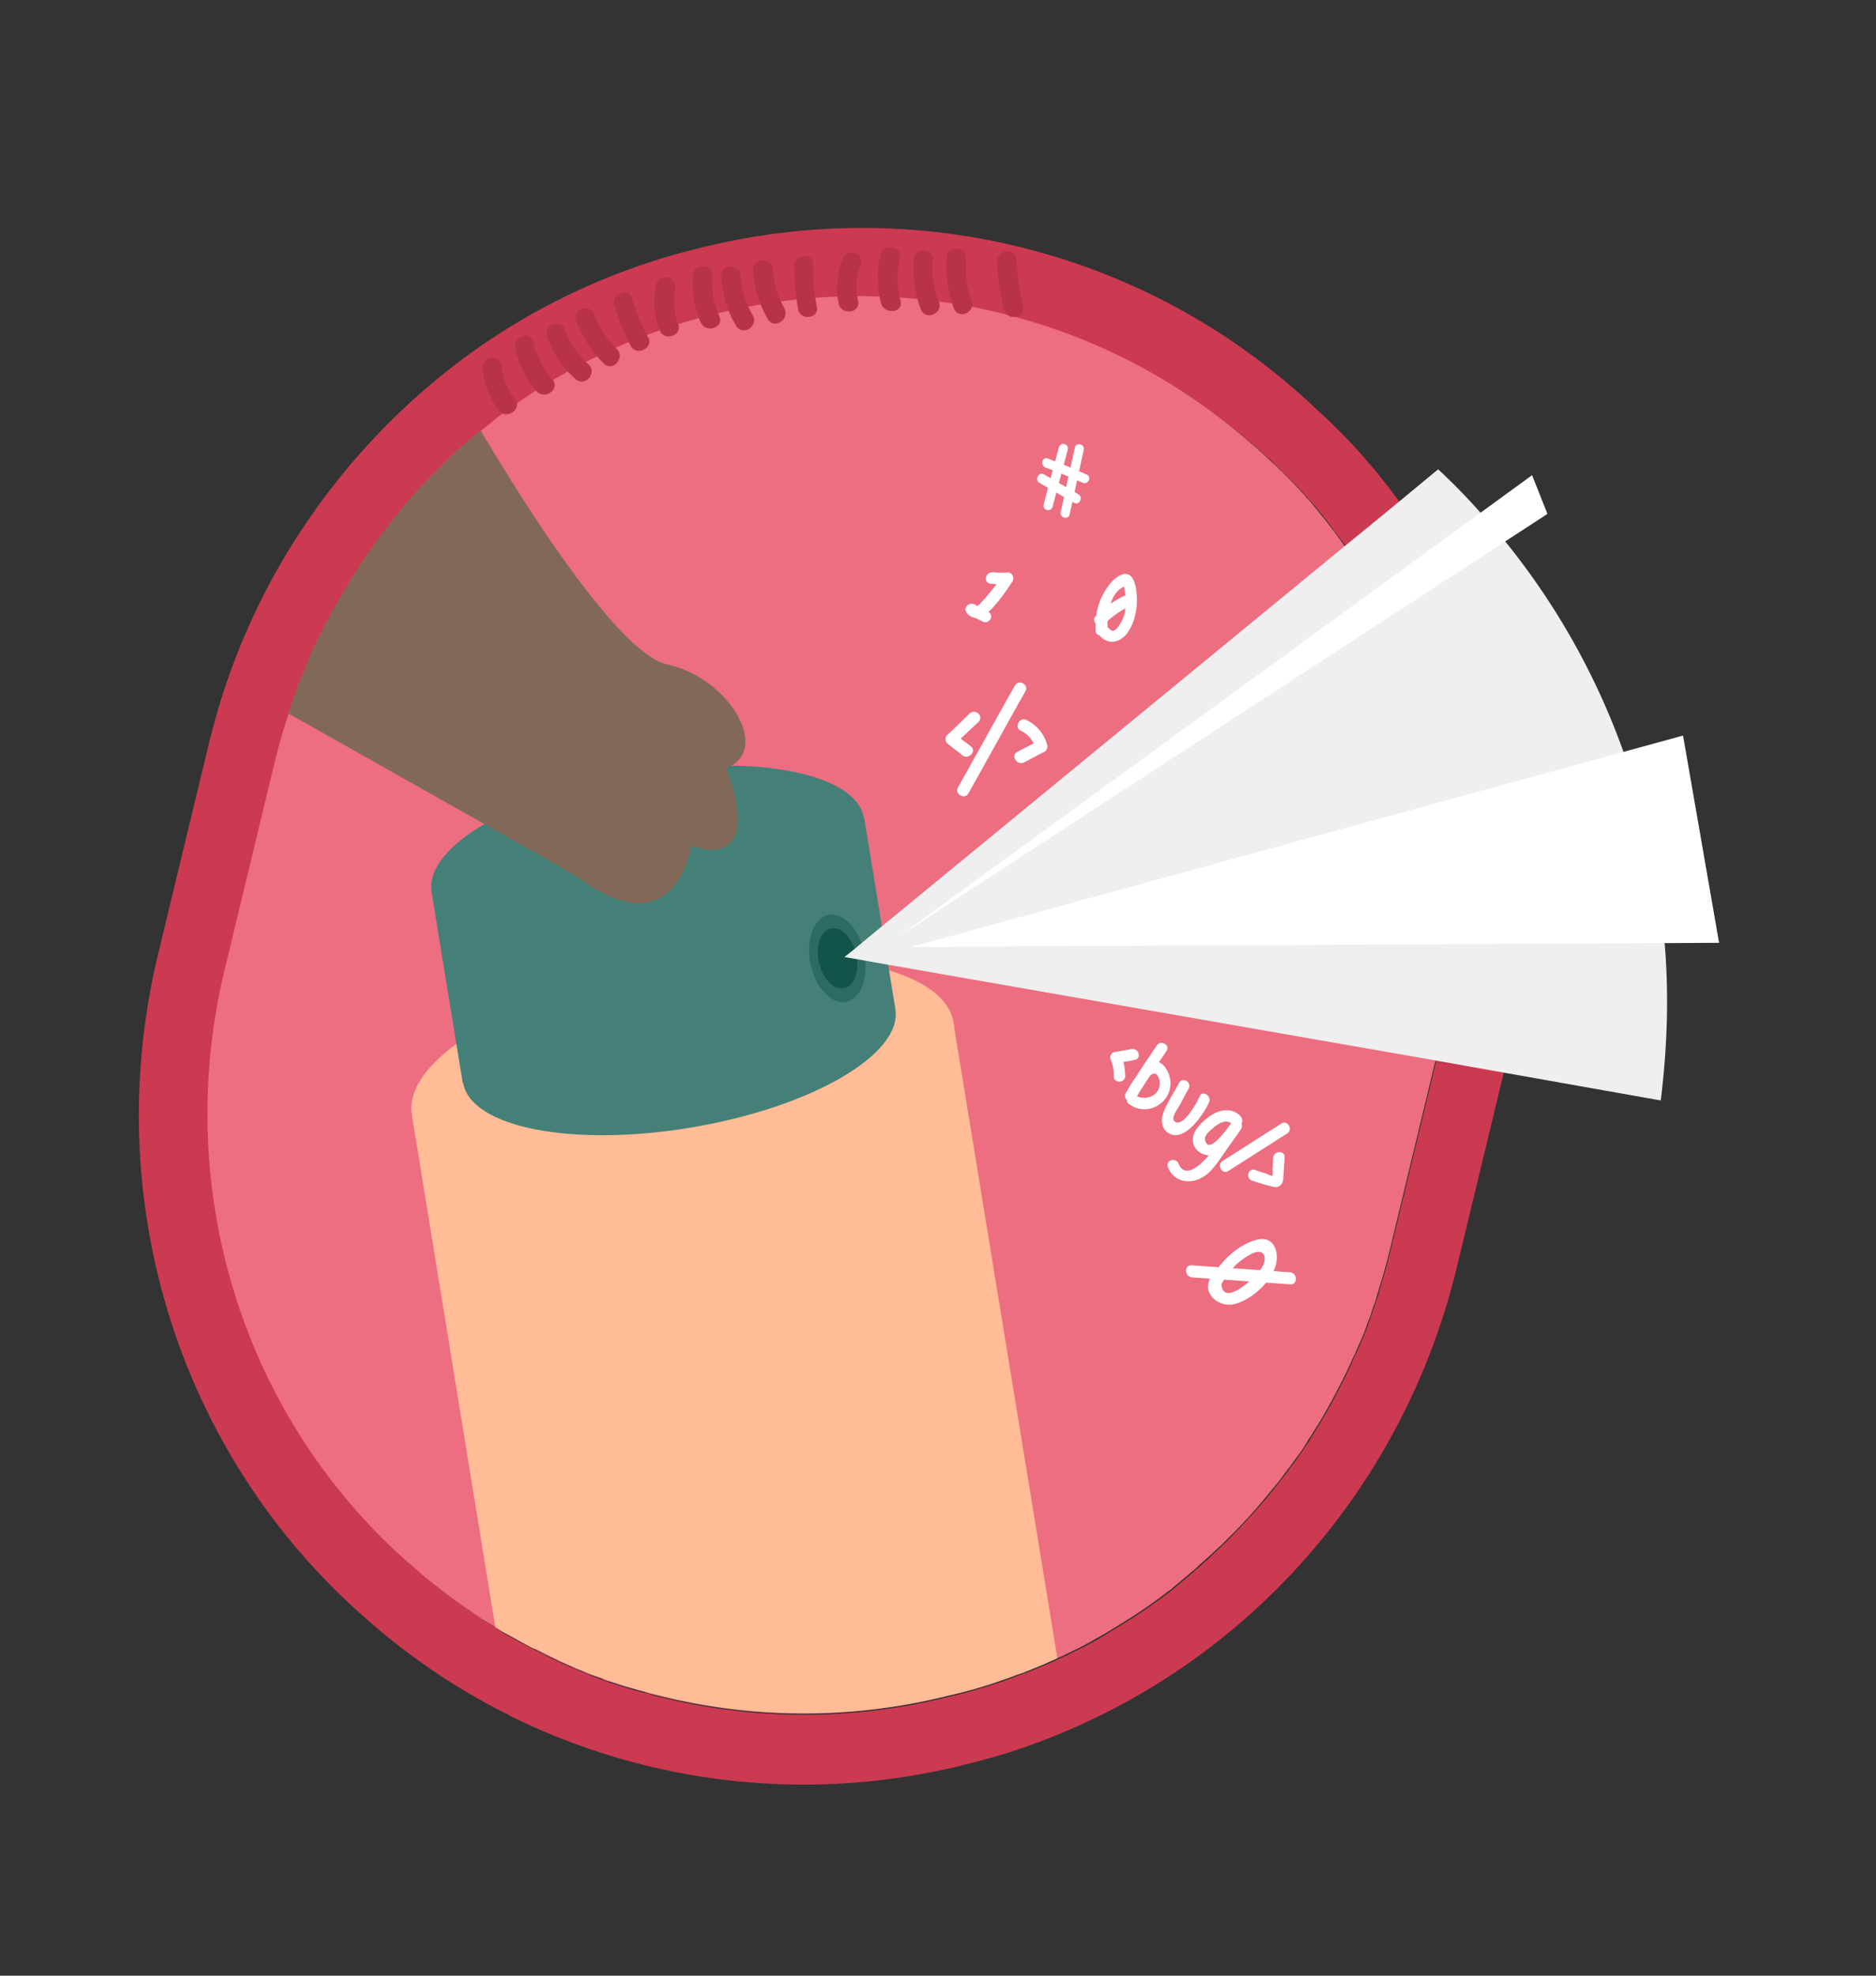 <svg width="114" height="120" fill="none" xmlns="http://www.w3.org/2000/svg"><rect width="100%" height="100%" fill="#333333" stroke="none"/><path d="M87.511 63.252L84.45 75.94c-.186.771-.399 1.535-.64 2.293-.046.192-.12.378-.166.571-.047.193-.12.379-.194.565-.027.11-.087.241-.12.379-.04.165-.1.296-.168.454-.067.159-.114.352-.18.51-.061.131-.094.269-.148.372l-.202.476-.181.393a4.442 4.442 0 01-.249.552c-.06.13-.127.29-.188.42a43.08 43.08 0 01-1.562 3.002c-.094.152-.155.283-.242.408l-.567.912a2.505 2.505 0 00-.236.38c-.189.304-.37.58-.58.85-.088.124-.17.221-.257.346-.088.124-.182.276-.297.394-.088.125-.17.222-.257.346-.223.325-.466.616-.71.906l-.365.437a30.318 30.318 0 01-2.503 2.716c-.115.118-.23.236-.338.326l-.447.417c-.15.138-.332.298-.481.437-.143.111-.292.25-.407.368a4.06 4.06 0 01-.4.34c-.223.209-.467.383-.69.59a6.226 6.226 0 00-.434.362c-.15.14-.312.216-.461.355a33.11 33.11 0 01-2.014 1.407l-.916.566-.509.314c-.373.23-.767.426-1.14.657-.163.077-.333.182-.496.259-.17.104-.36.175-.556.273-.197.098-.36.175-.557.274l-.387.168c-.062.015-.13.057-.163.077-.19.071-.387.169-.55.246-.19.071-.388.169-.578.24-.19.07-.353.147-.543.218a6.231 6.231 0 01-.632.226c-.354.148-.727.262-1.108.403a28.019 28.019 0 01-3.005.848 36.15 36.15 0 01-17.257.088l-.737-.178c-.163-.04-.327-.079-.511-.153l-.328-.079c-.375-.119-.73-.205-1.078-.318-.136-.033-.239-.087-.375-.12-.137-.033-.24-.087-.375-.12-.137-.032-.267-.093-.396-.153-.185-.074-.349-.114-.533-.187a7.11 7.11 0 01-.71-.288 5.476 5.476 0 01-.628-.268c-.212-.08-.417-.188-.601-.262-.13-.06-.232-.114-.362-.174-.157-.067-.335-.168-.492-.236-.232-.114-.437-.222-.642-.329-.178-.101-.362-.175-.54-.276-.512-.27-1.018-.566-1.53-.836-.178-.1-.356-.202-.527-.33-.253-.149-.478-.29-.731-.44a5.03 5.03 0 01-.52-.358 27.497 27.497 0 01-2.066-1.489c-.096-.08-.219-.169-.342-.257-.294-.216-.554-.454-.842-.698-.164-.156-.335-.285-.5-.441l-.431-.366c-10.004-8.91-14.243-22.69-11.048-35.93l3.062-12.689c.186-.77.393-1.507.633-2.264.074-.186.12-.38.2-.593.081-.213.134-.434.215-.647.074-.186.12-.379.187-.537.067-.16.107-.324.174-.483.06-.13.087-.24.148-.372l.201-.476c.074-.186.141-.344.215-.53l.007-.028c.12-.262.214-.53.335-.793.068-.158.135-.317.229-.469.114-.234.229-.469.336-.676.041-.048.06-.131.102-.18.067-.158.161-.31.228-.468l.162-.311c.067-.159.161-.31.256-.463.04-.048.053-.103.094-.152.114-.234.25-.435.391-.663.06-.13.142-.227.202-.359.007-.027.014-.055.047-.076l.04-.048c.15-.255.331-.532.48-.787.087-.125.141-.228.23-.353l.006-.027c.37-.58.762-1.127 1.154-1.673.007-.028.034-.021.04-.049.088-.124.21-.27.298-.394.081-.097.128-.173.21-.27.168-.221.371-.464.54-.685.088-.125.203-.242.29-.367.088-.124.204-.242.291-.367.007-.027.034-.02.04-.048.197-.215.393-.43.562-.651.115-.118.237-.263.352-.381.04-.049.074-.07.115-.118l.345-.354c.15-.139.27-.284.42-.423.115-.118.223-.208.338-.326l.007-.027c.149-.14.305-.305.454-.444.108-.09.223-.209.304-.305.04-.049.109-.09.15-.14.04-.048.108-.09.148-.138.068-.042.108-.09.183-.16a.751.751 0 01.176-.132c.332-.299.657-.57.983-.84.142-.112.291-.25.46-.356.075-.069.143-.11.217-.18.177-.132.353-.265.502-.403a36.2 36.2 0 0112.508-6.011l.55-.13a36.13 36.13 0 0132.575 7.861l.432.367c.096.081.164.156.26.237.288.244.541.51.829.754.143.122.253.265.397.387.144.122.254.265.398.387l.76.795c.11.143.254.265.364.408.11.143.253.265.363.408.11.143.247.293.357.436.11.143.22.286.357.436l.33.429c.308.395.59.783.871 1.171.234.348.474.668.708 1.016.11.143.186.307.296.45l.247.41c.165.272.337.517.475.784l.062.102.062.102c.076.164.186.307.262.471.096.198.2.369.323.574.083.136.138.266.22.402.159.3.338.635.49.963.055.13.138.266.193.396.324.69.621 1.373.885 2.078.124.321.27.676.394.998.118.349.242.67.36 1.019.049.157.118.349.167.506l.146.472c-.007.028.014.062.007.09l.146.471c.049.158.09.343.14.5-.007.028.02.034.013.062.09.342.181.684.245 1.02.09.342.174.712.238 1.048.042.185.056.363.098.548.042.185.057.363.1.548.027.123.028.24.056.363-.007.028.014.062.007.09-.007.027.014.06.008.088.041.185.056.364.07.542.016.178.058.363.072.541.015.179.057.364.072.542l.044.535c.022.267.044.535.06.83 0 .117.021.267.022.384-.006.144.016.295.016.412.001.116.022.267.023.384.002.233.03.473.032.706.014.179-.005.378.01.556.015.179-.005.378.01.556-.013.172-.004.378-.017.55-.004.377-.03.72-.034 1.098-.026.227-.018.433-.044.66 0 .116-.026.226-.018.316-.007.027.007.089-.006.144-.013.172-.032.37-.045.542.001.117-.025.227-.025.344-.006.144-.046.31-.051.453-.027.11-.026.227-.046.31l-.014.055c-.077.68-.182 1.354-.314 2.021-.033.138-.04.282-.072.42-.034.137-.067.275-.066.392-.053.22-.1.412-.126.64.077.28.024.5-.023.693z" fill="#ED6D81"/><path d="M92.434 59.866c.118-.846.208-1.698.264-2.529a42.19 42.19 0 00-.496-9.906 40.87 40.87 0 00-4.23-12.264c-.316-.6-.66-1.208-1.039-1.795a39.581 39.581 0 00-1.904-2.877l-1.26 1.036-2.013 1.64c-.282-.388-.59-.783-.872-1.171.309.395.59.783.872 1.172.234.347.474.667.708 1.015.11.143.185.307.295.45l.248.41c.165.272.337.518.475.784l.061.102.062.102c.076.165.186.308.262.471.097.199.2.369.324.574.055.13.138.266.193.396.158.3.337.635.49.963.055.13.137.266.192.396.325.69.622 1.373.885 2.077.124.322.27.677.394.998.118.35.243.67.36 1.02.05.157.118.348.167.506l.146.472c-.007.027.014.061.007.089l.146.472c.049.157.09.342.14.5-.007.027.02.034.013.061.091.343.182.685.245 1.02.09.343.175.713.238 1.048.042.185.057.364.099.549.042.184.056.363.098.548.028.123.029.24.057.363-.007.027.014.061.007.089-.006.028.014.062.008.09a3.8 3.8 0 01.071.54c.015.179.057.364.072.542.014.178.056.363.071.542l.044.535c.022.267.044.535.06.83 0 .116.022.267.022.384-.005.144.016.295.017.411 0 .117.022.268.022.385.002.233.03.473.032.706.015.178-.005.378.01.556.015.178-.004.378.01.556-.012.172-.004.378-.017.55-.004.377-.03.72-.034 1.098-.026.227-.018.432-.044.66.001.116-.025.226-.018.315a.31.31 0 00-.006.144c-.013.172-.032.371-.044.543 0 .117-.026.227-.025.344-.006.144-.046.309-.052.453-.027.11-.026.227-.046.31l-.013.055c-.078.68-.183 1.354-.315 2.02-.033.138-.039.283-.072.42-.033.138-.067.275-.066.392-.053.22-.1.413-.125.64l-.153.633-.286 1.183 4.152.74.226-.936a33.88 33.88 0 00.865-4.422z" fill="#CC3A51"/><path d="M85.037 30.473l-1.26 1.035-2.013 1.64c-.282-.388-.59-.783-.872-1.17l-.33-.43c-.11-.143-.22-.286-.357-.435-.11-.144-.22-.287-.356-.436-.11-.143-.254-.265-.364-.408-.11-.143-.254-.265-.363-.408l-.761-.796c-.144-.122-.254-.265-.398-.387-.143-.122-.253-.265-.397-.387-.254-.265-.541-.51-.829-.753-.068-.075-.164-.157-.26-.238l-.431-.366a36.13 36.13 0 00-32.575-7.861l-.55.13a36.2 36.2 0 00-12.509 6.01c-.176.132-.352.264-.501.403-.075.07-.143.111-.217.18-.142.112-.319.244-.461.356-.325.27-.684.563-.982.84-.068.042-.109.09-.177.133-.068.041-.108.09-.183.16-.04.048-.108.09-.149.138-.04.049-.108.09-.149.139-.108.09-.216.18-.304.305a8.924 8.924 0 00-.454.444l-.006.027c-.115.118-.224.209-.339.327-.149.138-.298.277-.42.423l-.345.353c-.04.049-.074.07-.115.118-.115.118-.236.263-.352.381-.196.215-.392.43-.56.651-.008.028-.035.021-.041.049-.116.117-.203.242-.291.366-.115.118-.203.243-.29.367-.197.215-.372.464-.541.685-.081.097-.129.173-.21.27-.094.152-.21.27-.297.394-.007.028-.007.028-.04.049a37.922 37.922 0 00-1.155 1.673l-.007.027c-.087.125-.141.228-.229.353a8.02 8.02 0 00-.479.787l-.04.049c-.007.027-.014.055-.047.076-.061.13-.142.228-.203.359-.141.228-.249.435-.39.663-.041.048-.054.103-.095.152-.094.152-.162.31-.256.462l-.162.31a3.32 3.32 0 00-.228.47c-.04.048-.06.13-.101.18-.115.234-.229.468-.337.675-.067.159-.161.31-.228.47a8.908 8.908 0 00-.336.792l-.007.028c-.073.186-.14.344-.214.53l-.202.476c-.06.131-.087.241-.147.372-.067.159-.107.324-.174.483a4.278 4.278 0 00-.188.537c-.08.214-.133.434-.214.647-.074.186-.12.38-.2.593-.241.757-.448 1.494-.634 2.264l-3.062 12.69c-3.195 13.238 1.044 27.019 11.048 35.928l.432.367c.164.156.335.284.5.44.26.238.554.455.842.699.123.088.219.17.342.257.684.515 1.368 1.03 2.066 1.489.17.129.348.23.52.358.225.142.478.29.73.44l.878 5.337a224.1 224.1 0 01-.697-.343 39.949 39.949 0 01-7.906-5.403c-.143-.122-.308-.278-.452-.4C10.76 88.103 6.042 72.722 9.61 57.94l3.062-12.688a49.76 49.76 0 01.967-3.408c.073-.186.12-.379.194-.565a40.783 40.783 0 015.83-11 41.293 41.293 0 018.455-8.476 39.749 39.749 0 0113.832-6.594c.184-.043.401-.107.585-.15 6.42-1.596 13.005-1.61 19.252-.101a39.967 39.967 0 0117.088 8.87c.143.123.308.279.452.401.26.238.52.475.753.706 1.828 1.636 3.481 3.52 4.958 5.537z" fill="#CC3A51"/><path d="M91.375 65.174l-2.843 11.781c-3.082 12.771-11.9 23.11-23.59 28.124a41.448 41.448 0 01-3.587 1.348c-.687.213-1.4.42-2.108.599-.183.043-.4.107-.584.15a40.241 40.241 0 01-27.744-2.996l-.877-5.338c.178.1.355.202.526.33.506.297 1.018.567 1.531.836.178.101.362.175.54.276.205.108.437.222.642.33.157.067.335.168.492.235.13.06.232.114.362.175.211.08.389.181.6.261.212.08.417.188.629.268.239.087.47.201.71.288.184.074.341.141.532.187.13.06.266.093.396.154.13.06.239.086.375.119.137.033.24.087.376.12.375.12.723.233 1.078.318l.327.079c.164.04.328.079.512.153l.736.178a36.15 36.15 0 0017.258-.088l.55-.13a34.37 34.37 0 002.455-.718c.373-.114.727-.262 1.107-.403.218-.064.415-.162.632-.226.19-.07.353-.148.544-.218.19-.071.387-.169.577-.24.19-.07.387-.168.55-.245.062-.015.13-.057.163-.078l.387-.168c.19-.071.36-.176.557-.274.197-.098.36-.175.557-.273.163-.077.326-.154.496-.26.393-.196.766-.426 1.14-.656l.509-.314.915-.566c.686-.446 1.377-.92 2.015-1.407.142-.111.312-.216.46-.355.15-.139.285-.222.434-.361.217-.18.468-.382.691-.59.143-.112.258-.23.4-.341a4.32 4.32 0 00.406-.368c.177-.132.332-.299.481-.438.15-.138.298-.277.447-.416.115-.118.23-.236.339-.326a45.025 45.025 0 002.503-2.716l.365-.437c.244-.29.466-.615.71-.906.087-.125.169-.222.256-.346.088-.124.21-.27.298-.394.087-.125.168-.222.256-.346.182-.277.399-.574.58-.85.089-.125.176-.25.237-.38l.566-.912c.088-.125.155-.283.243-.408a43.125 43.125 0 001.562-3.002c.06-.13.127-.29.188-.42.074-.186.175-.366.249-.552l.18-.393.202-.476c.06-.13.087-.24.148-.372.067-.159.14-.345.18-.51.068-.158.101-.296.168-.454.033-.138.087-.242.12-.38.074-.185.12-.378.195-.564.073-.186.12-.379.166-.572a33.7 33.7 0 00.64-2.292l2.777-11.505 4.11.671z" fill="#CC3A51"/><path d="M32.153 99.99c-.513-.268-1.018-.565-1.53-.835-.178-.1-.356-.202-.527-.33l-5.073-31.14 3.823-.65 25.261-4.302 3.824-.65 6.324 38.635a.6.6 0 00-.163.077c-.19.071-.387.169-.55.246-.19.071-.387.169-.578.239-.19.071-.353.148-.543.219a6.475 6.475 0 01-.632.226c-.353.148-.727.261-1.108.402-.788.276-1.624.511-2.454.719l-.55.129a36.125 36.125 0 01-17.258.088l-.737-.177c-.163-.04-.327-.079-.511-.153l-.328-.079c-.375-.12-.73-.205-1.078-.318-.136-.033-.239-.087-.375-.12s-.239-.087-.375-.12a2.114 2.114 0 01-.396-.154c-.185-.073-.348-.113-.533-.186a7.11 7.11 0 01-.71-.288 5.675 5.675 0 01-.628-.268c-.211-.081-.416-.188-.6-.262-.13-.06-.233-.114-.363-.175-.157-.067-.334-.168-.491-.235a24.163 24.163 0 01-.643-.33 2.015 2.015 0 01-.498-.207z" fill="#FFBC96"/><path d="M42.502 71.095c9.09-1.544 16.005-5.57 15.445-8.992-.559-3.421-8.38-4.943-17.47-3.398-9.088 1.545-16.003 5.57-15.444 8.992.559 3.422 8.38 4.943 17.47 3.398z" fill="#FFBC96"/><path d="M42.083 68.47c7.253-1.232 12.771-4.443 12.325-7.17-.446-2.728-6.687-3.94-13.94-2.708-7.252 1.232-12.77 4.443-12.325 7.17.446 2.728 6.687 3.94 13.94 2.708z" fill="#448078"/><path d="M52.518 49.701l-26.293 4.47 1.896 11.61 26.293-4.47-1.896-11.61z" fill="#448078"/><path d="M40.17 56.86c7.254-1.233 12.772-4.443 12.326-7.171-.445-2.728-6.687-3.94-13.94-2.708-7.252 1.233-12.77 4.444-12.325 7.172.446 2.728 6.687 3.94 13.94 2.707z" fill="#448078"/><path d="M52.507 57.833c.315 1.445-.154 2.788-1.044 3.01-.891.221-1.885-.805-2.2-2.25-.316-1.445.153-2.788 1.044-3.01.918-.215 1.884.805 2.2 2.25z" fill="#2C6B63"/><path d="M52.025 57.95c.223.987-.091 1.931-.73 2.068-.612.144-1.311-.55-1.529-1.563-.217-1.014.09-1.93.73-2.067.633-.11 1.305.577 1.529 1.563z" fill="#12534A"/><path d="M100.92 66.84l-4.54-.805-4.985-.883-4.152-.74-33.27-5.815-1.357-.24-.525-.097-.777-.13.644-.514.433-.362 1.227-1.014 28.156-23.118 2.012-1.64 1.26-1.037 2.345-1.939a35.852 35.852 0 012.57 2.63c.528.565.995 1.143 1.489 1.728a43.576 43.576 0 017.195 12.776 44.234 44.234 0 012.509 11.615c.271 3.182.162 6.388-.234 9.584z" fill="#EFEFEF"/><path d="M44.497 51.065c-.351.498-1.072.732-2.286.38l-.218-.053-.027.11c-.131.784-1.312 5.917-6.916 1.74l-.758-.446-4.852-2.743-11.919-6.721c.08-.214.134-.434.214-.648.074-.186.12-.378.187-.537.068-.158.107-.324.175-.482.06-.131.087-.241.147-.372l.201-.476c.074-.186.141-.345.215-.53l.007-.028c.12-.262.214-.53.335-.793.068-.159.135-.317.23-.469.114-.234.228-.47.336-.676.04-.048.06-.131.1-.18.068-.158.162-.31.23-.469l.16-.31a3.45 3.45 0 01.257-.463c.04-.048.054-.103.094-.152.115-.234.25-.435.391-.663.06-.13.142-.228.202-.359.007-.027.014-.055.047-.075l.041-.049c.148-.255.33-.532.479-.787.088-.125.141-.228.23-.353l.006-.027c.37-.58.762-1.127 1.154-1.673.007-.028.034-.021.04-.049.088-.124.21-.27.298-.394.081-.097.128-.173.21-.27.168-.221.371-.463.54-.685.088-.124.203-.242.29-.366.088-.125.204-.243.291-.367.007-.028.034-.021.04-.049.197-.214.393-.43.562-.65.115-.118.237-.264.352-.382.04-.048.074-.069.115-.117l.345-.354c.15-.139.27-.284.42-.423.115-.118.223-.208.338-.326l.007-.028c.149-.138.305-.305.454-.444.108-.09.223-.208.304-.305.04-.048.108-.09.15-.139.04-.048.108-.09.148-.138.068-.042.108-.09.183-.16.04-.048.108-.09.176-.132.332-.299.657-.57.983-.84 2.236 3.772 8.255 13.525 11.324 14.207 3.62.787 6.111 4.825 3.98 6.116-.101.063-.237.147-.393.196.048.041 1.3 3.11.38 4.403z" fill="#826957"/><path d="M54.61 56.886L93.1 28.862l.934 2.352-39.426 25.672zM55.382 57.509l46.893-12.83 2.189 12.586-49.082.244zM58.99 45.331c-.191-.163-.39-.298-.609-.467.373-.347.711-.673 1.084-1.02.338-.326-.176-.829-.541-.51-.454.444-.907.888-1.355 1.305-.142.111-.154.4.017.528.288.244.61.468.897.712.363.291.897-.25.507-.548zM61.67 41.639c-1.158 2.05-2.296 4.134-3.455 6.185-.243.407.42.77.636.357 1.158-2.05 2.297-4.135 3.455-6.185.243-.407-.393-.765-.635-.357zM63.633 45.23a2.36 2.36 0 00-1.255-1.498c-.41-.216-.774.454-.357.642.362.175.615.44.794.774-.332.182-.658.337-.99.519-.429.217-.03.838.391.648.428-.217.828-.441 1.256-.658a.387.387 0 00.161-.428zM68.776 63.718c-.36.058-.694.123-1.054.182-.177.015-.298.277-.243.407.145.355.209.69.204 1.068.01.439.677.425.695-.007-.016-.295-.031-.59-.108-.87.238-.03.45-.066.694-.124.422-.073.234-.73-.188-.656zM71.094 65.465c-.084-.37-.325-.807-.667-.948.142-.228.31-.45.452-.677.264-.374-.351-.697-.58-.344-.406.601-.804 1.175-1.182 1.783a9.277 9.277 0 00-.701 1.112.33.33 0 00.07.425c.001.117.036.213.166.273 1.135.799 2.73-.186 2.442-1.624zm-2.003 1.119c.243-.408.52-.836.79-1.237.034-.021.074-.07.108-.09.299-.162.402.126.465.345.175.828-.687 1.29-1.363.982zM73.476 66.942c.154-.4-.427-.744-.58-.345-.148.373-1.004 1.885-1.496 1.533-.274-.182.118-.729.26-.957.201-.359.37-.697.572-1.056.209-.387-.372-.731-.581-.344-.317.593-.722 1.195-.956 1.808-.161.428-.124.99.307 1.24.978.614 2.159-1.17 2.474-1.88zM75.443 68.264a.423.423 0 00-.016-.411c-.42-.538-1.148-.51-1.718-.182-.509.314-1.267.947-1.223 1.598.017.529.482.874.966.903-.412.513-1.428 1.491-1.829.52-.159-.417-.812-.225-.652.192.353.93 1.382 1.091 2.169.582.441-.272.751-.721 1.055-1.143.405-.602.83-1.169 1.236-1.77.047-.076.046-.193.012-.288zm-2.207 1.012c-.091-.343.282-.573.505-.781.292-.25.733-.523 1.075-.265-.338.442-1.35 1.888-1.58 1.046zM77.874 68.238l-3.582 2.282c-.373.23-.029.838.345.607l3.582-2.281c.373-.23.029-.838-.344-.608zM77.996 71.299l.069-1.003c.018-.433-.65-.42-.695.007-.019.2-.017.433-.037.632.001.117.01.323-.004.494a1.682 1.682 0 01-.395-.153c-.219-.053-.43-.133-.67-.22-.43-.133-.588.528-.159.66.321.107.642.214.97.293.218.052.477.173.687.02.238-.147.229-.47.234-.73zM68.916 35.317c-.318-.834-1.037-.367-1.443.118a3.822 3.822 0 00-.86 2.006c-.013.056.001.117-.019.2-.026.227-.018.433-.016.666.014.178.11.26.247.293.514.62 1.31.432 1.728-.224.574-.823.675-2.197.363-3.06zm-1.501 2.871c-.048-.04-.096-.08-.117-.115 0-.117-.001-.233.005-.378a4.38 4.38 0 01.191-1.032c.12-.378.323-.737.628-.926.244-.174.17-.105.24.203.013.062.02.151.035.213a2.1 2.1 0 01.016.412c0 .116.001.233-.019.316-.019.199-.038.398-.105.557-.08.214-.524 1.214-.874.75z" fill="#fff"/><path d="M68.532 36.097c-.74.317-1.365.749-1.933 1.311-.339.326.202.836.513.503a5.067 5.067 0 011.628-1.123c.449-.183.24-.874-.208-.691zM61.22 34.77a4.82 4.82 0 01-.892-.01c-.422-.045-.609.61-.166.687.143.006.252.032.395.037-.378.491-.946 1.17-1.156 1.323-.075-.047-.13-.06-.205-.108-.287-.127-.68.186-.467.5a.775.775 0 00.554.337l.437.222c.39.181.726-.378.344-.587.562-.534 1.041-1.205 1.46-1.861.141-.228-.038-.563-.304-.54zM76.317 75.318c-.897.25-1.69.903-2.278 1.664-.094.152-.182.276-.276.428-.061.014-.136.084-.177.132-.04.049-.047.076-.06.131-.437.856.412 1.643 1.297 1.566.714-.09 1.542-.648 2.11-1.326.196-.215.344-.47.458-.705.014-.055.054-.103.061-.131.369-.93.014-2.094-1.135-1.76zm-.264 2.412c-.034.02-.075.07-.108.09-.177.132-.326.271-.53.397a1.797 1.797 0 01-.495.259c-.414.162-.66-.014-.697-.46l.006-.027c.054-.104.102-.18.149-.256.148-.255.317-.477.513-.692.108-.09.196-.214.305-.305.25-.201 1.402-1.147 1.638-.449.077.28-.057.598-.267.868-.141.228-.365.436-.514.575z" fill="#fff"/><path d="M78.393 77.277l-5.99-.425c-.456-.023-.424.684.025.734l5.99.426c.456.022.431-.712-.025-.735zM64.337 27.194l-.919 3.448c-.086.358.46.49.546.131l.919-3.448c.093-.385-.453-.517-.546-.131zM65.858 27.33c.086-.359-.487-.497-.546-.132l-.855 3.902c-.086.358.486.497.546.132l.855-3.903z" fill="#fff"/><path d="M66.034 28.826c-.779-.363-1.57-.67-2.363-.977-.341-.14-.48.436-.132.549.771.273 1.502.595 2.233.917.334.168.603-.349.262-.49zM65.525 30.017c-.684-.398-1.395-.802-2.078-1.2-.328-.196-.598.321-.27.517.684.398 1.395.802 2.079 1.2.328.195.597-.322.269-.517z" fill="#fff"/><path d="M51.21 15.691c-.338.883-.449 1.827-.245 2.75.163.74 1.343.576 1.18-.164a3.65 3.65 0 01.15-2.139c.283-.736-.787-1.149-1.084-.447zM53.486 15.527a5.928 5.928 0 00.06 2.897c.197.724 1.377.56 1.18-.164a5.472 5.472 0 01-.042-2.58c.136-.793-1.047-.912-1.198-.153zM55.534 15.698c-.1 1.06.047 2.132.43 3.098.28.727 1.393.227 1.08-.485a5.502 5.502 0 01-.361-2.479c.118-.743-1.08-.896-1.15-.134zM57.53 15.623c-.099 1.061.067 2.084.431 3.099.28.728 1.359.243 1.08-.485-.309-.796-.386-1.615-.327-2.495.069-.763-1.114-.882-1.183-.119zM60.594 15.908c.02.966.156 1.921.408 2.865.163.74 1.343.575 1.18-.165a17.247 17.247 0 01-.408-2.865c-.047-.751-1.227-.587-1.18.165zM39.876 17.288a4.741 4.741 0 00.2 2.755c.278.728 1.402.345 1.138-.35a3.79 3.79 0 01-.178-2.154c.151-.759-1.009-1.01-1.16-.25zM42.099 16.738c-.062.963.089 1.95.476 2.833.313.713 1.437.33 1.14-.349-.358-.814-.484-1.652-.426-2.531.036-.747-1.155-.7-1.19.047zM43.82 16.783c.065 1.068.347 2.079.914 3.002.414.668 1.385.028 1.005-.654-.444-.735-.67-1.528-.728-2.396-.047-.75-1.238-.703-1.191.048zM45.75 16.402a6.75 6.75 0 00.9 2.967c.38.683 1.384.028 1.004-.654a5.72 5.72 0 01-.695-2.41c-.066-.7-1.256-.653-1.21.097zM48.274 16.162c-.01.898.064 1.8.238 2.656.133.671 1.279.522 1.13-.183-.188-.89-.246-1.758-.236-2.656.016-.698-1.115-.515-1.132.183zM29.338 22.353c.054.951.407 1.85.967 2.573.467.603 1.457-.086.99-.689-.466-.603-.75-1.248-.796-2-.047-.75-1.223-.669-1.161.116zM31.299 21.189c.219.958.673 1.81 1.282 2.552.5.588 1.49-.1.99-.688a5.453 5.453 0 01-1.163-2.281c-.163-.74-1.287-.356-1.11.417zM33.234 20.44a6.226 6.226 0 001.743 2.589c.586.508 1.356-.406.77-.915a4.714 4.714 0 01-1.404-2.092c-.23-.71-1.354-.326-1.109.417zM34.994 19.488c.398.999.935 1.854 1.709 2.603.553.524 1.322-.39.77-.914-.617-.576-1.046-1.277-1.355-2.072-.28-.727-1.388-.31-1.124.383zM37.332 18.558c.257.86.58 1.69 1.005 2.473.351.615 1.382.111 1.065-.518-.425-.784-.783-1.599-1.005-2.474-.216-.675-1.28-.156-1.065.519z" fill="#B93348"/></svg>